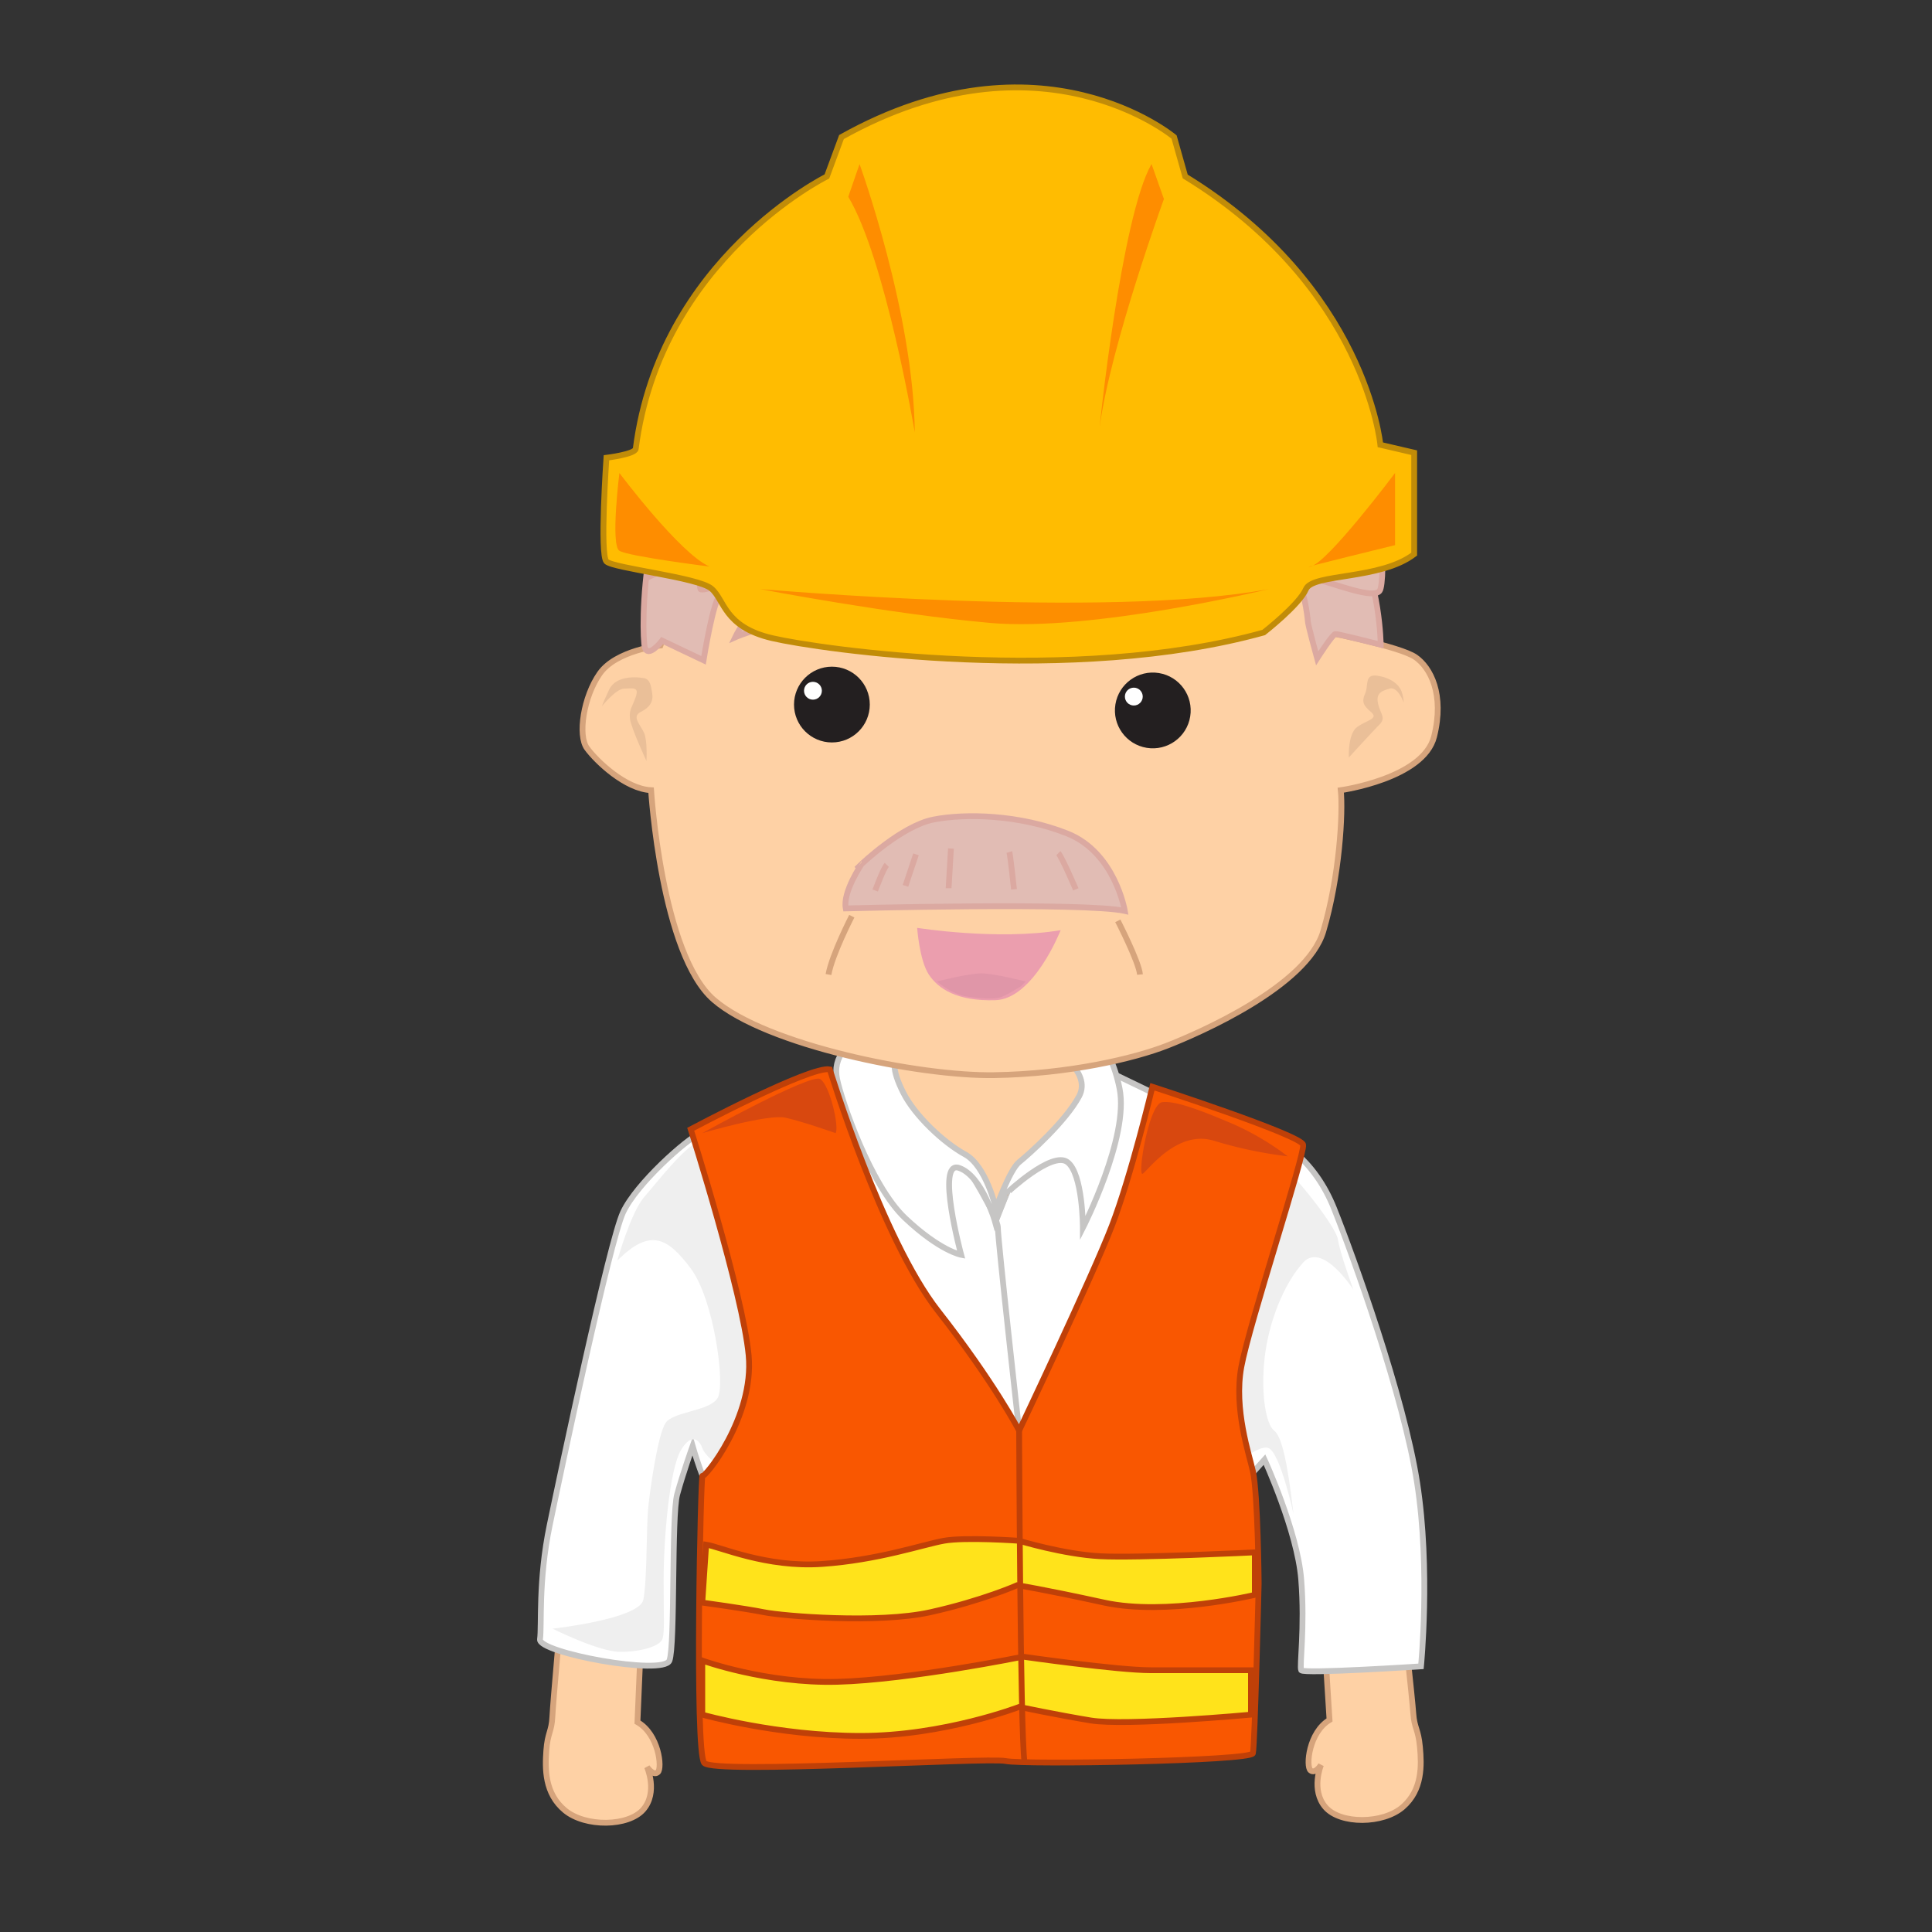 <svg id="Layer_2" data-name="Layer 2" xmlns="http://www.w3.org/2000/svg" viewBox="0 0 1000 1000"><rect x="0" y="0" width="1000" height="1000" fill="#333333" stroke="none"/><defs><style>.cls-1{fill:#fed1a5;stroke:#d6a47c;}.cls-1,.cls-13,.cls-14,.cls-2,.cls-4,.cls-5,.cls-7{stroke-miterlimit:10;stroke-width:3px;}.cls-2,.cls-9{fill:#fff;}.cls-2{stroke:#c6c5c4;}.cls-3{fill:#efefef;}.cls-4{fill:#f95701;}.cls-4,.cls-5{stroke:#bf4008;}.cls-5{fill:#ffe31b;}.cls-6{fill:#d8480f;}.cls-7{fill:#e1bcb4;}.cls-13,.cls-7{stroke:#dba9a1;}.cls-8{fill:#231f20;}.cls-10{fill:#eabf98;}.cls-11{fill:#eb9eae;}.cls-12{fill:#e096a8;}.cls-13{fill:none;}.cls-14{fill:#ffbc01;stroke:#c18c08;}.cls-15{fill:#fe8d00;}.cls-16{fill:#fd8e00;}</style></defs><title>engineer</title><path class="cls-1" d="M290.38,835.39s-4.12,45.62-4.48,53.28-2.47,8.14-3.13,17.46-.92,22.16,9.65,30.92,32.9,8.46,40.57-.47,1.91-22,1.91-22,3.18,4.86,5.59,2.71.48-19.65-10.55-25.92l2.22-52L291.72,827.9Z"/><path class="cls-1" d="M726,833.71s5,45.53,5.52,53.18,2.6,8.1,3.44,17.41,1.37,22.12-8.87,31-32.25,9-40,.15-2.34-21.93-2.34-21.93-3,4.91-5.45,2.8-.88-19.64,9.86-26.07l-3.26-51.89,39.63-12.15Z"/><path class="cls-2" d="M444.5,553.5s-75,30-82,33-33,26-40,41-32,133-38,162-4,52-5,59,64,19,67,11,1-75,4-86,8-25,8-25,6,21,12,30,52-6,53-9,163,4,163,4l50,2,18-20s17,37,19,62-1,45,0,47,62-2,62-2,5-50-2-95-33-117-43-142-28-38-49-44-73-25-73-25Z"/><path class="cls-2" d="M502.5,670.5c0-1,17-54,22-59s36-30,36-30l11-28,32.23,15.56L615.5,632.5l-59,113-61,7s-23-34-22-35S502.5,670.5,502.5,670.5Z"/><path class="cls-2" d="M421.5,572.5c0-2,32-14,32-14s12,34,20,38,26,6,26,6,17,27,17,33c0,6.4,11,105,11,105s-33,20-34,20-87-84-87-84Z"/><path class="cls-1" d="M565.5,579.5l-42,32-8,17s-6-20-13-25-33-10-33-10l-19-48,38-11,64,2,17,32Z"/><path class="cls-2" d="M579.5,563.5c-5-25-17-34-35-36s-67-7-87,2-26.48,18-24.24,29,17.24,55,35.24,72,29,19,29,19-13.26-49.11-1.13-45,18.77,28.21,18.77,28.21l6.07-15.28S544.5,595.5,552.5,601.5s8,34,8,34S584.5,588.5,579.5,563.5Zm-21,4c-7,13-26,30-31,34s-12,24-12,24-5-22-16-28-26-20-32-32-6-18,0-23,60-6,77,0C544.5,542.5,565.5,554.5,558.5,567.5Z"/><path class="cls-3" d="M319.5,652.5s7-25,14-33,23-29,30-29,31,80,33,92-15,72-20,75-12-5-13-8-5-9-11,1-9,46-9,67S344,844,343,848s-11,7-22,7-35-12-35-12,45-5,47-15,1.5-37.5,2.5-47.5,5-38,9-44,23-6,27-13-2-51-14-67S336.5,635.5,319.5,652.5Z"/><path class="cls-3" d="M669.5,783.5s-7-32-13-34-19,11-19,11-27-60-17-80,29-85,37-82,34,36,35,43,8,26,8,26-16-25-26-14-18,31-20,50,1,34,5,37S666.5,757.5,669.5,783.5Z"/><path class="cls-4" d="M429.5,553.5s27,88,56,125,42,62,42,62,38-80,48-106,21-72,21-72,77,25,78,30-28,93-32,115,4.16,45.51,6,54c2.6,12,3,58,3,58s-2,84-3,88-118,6-128,4-151,7-156,1-1.78-150.29-.89-148.65S390.5,733.5,387.5,701.5s-30-117-30-117S419.5,551.5,429.5,553.5Z"/><path class="cls-5" d="M365.5,799.5c7,1,31,12,60,10s52-10,63-12,39,0,39,0,23,7,42,8,80-2,80-2v22s-46,11-78,4-45-9-45-9-18,8-45,14-76,2-86,0-32-5-32-5Z"/><path class="cls-5" d="M363.5,859.5s33,12,70,11,96-13,96-13,49,7,66,7h52v23s-65,6-83,3-37-7-37-7-39,15-82,15-82-11-82-11Z"/><path class="cls-4" d="M527.5,740.5s.55,155.21,2.78,171.61"/><path class="cls-6" d="M666.5,598.5a141.35,141.35,0,0,0-27.93-16.57C623.5,575.5,608.5,569.5,601.5,570.5s-13,39-10,37,18-23,37-17A219.67,219.67,0,0,0,666.5,598.5Z"/><path class="cls-6" d="M432.5,586.5c2-3-3-25-8-28s-61,28-61,28,34-10,43-8S432.5,586.5,432.5,586.5Z"/><path class="cls-1" d="M337,409s5.3,84.95,32.48,108.5,106.35,39.6,145,39S587,547.89,604,541.25s72.47-30.8,80.92-59.18,10.27-61.6,9.06-73.07c0,0,42.88-6,48.31-27.78s-1.81-35.63-9.66-41.07-44.69-12.68-44.69-12.68-15.7-68.85-44.09-105.08-73.07-53.75-92.39-55.56-68.85,1.81-100.85,22.95S393.79,243.53,385.94,255s-39.26,66.43-39.26,66.43l-4.83,12.68s-22.94,2.42-31.4,14.5-11.47,32-6.64,38.64S323.74,408.39,337,409Z"/><path class="cls-7" d="M380.5,329.88s18.72-8.45,36.24-6,32.61,6,32.61,6S429.42,316,418,314.18s-21.75-.6-27.18,2.42S380.5,329.88,380.5,329.88Z"/><path class="cls-7" d="M573.15,317.2s27.17-3,38.65-1.81a155.45,155.45,0,0,1,22.34,4.23s-3-12.68-13.89-15.1-23.55-.6-29,1.81S573.15,317.2,573.15,317.2Z"/><path class="cls-7" d="M437.76,470.19s123.8-3.29,144.45,1.31c0,0-5-30.2-29.72-40.05s-52.82-10.5-69.34-7.24-37.14,23-37.14,23S436.1,461.65,437.76,470.19Z"/><path class="cls-1" d="M440.89,474.22s-10.26,19.93-12.07,30.19"/><path class="cls-1" d="M578.58,476.63s10.87,21.14,11.48,27.78"/><circle class="cls-8" cx="430.59" cy="364.68" r="19.61"/><circle class="cls-9" cx="420.78" cy="357.53" r="4.62"/><circle class="cls-8" cx="596.66" cy="367.7" r="19.61" transform="translate(138.14 897.76) rotate(-80.78)"/><circle class="cls-9" cx="586.86" cy="360.55" r="4.62"/><path class="cls-10" d="M698.16,392.09s-.61-12.08,4.22-15.71,11.48-4.22,7.25-7.85-4.83-5.43-3-9.66-.6-10.26,6.64-9.06,10.87,4.83,12.08,7.85a18.4,18.4,0,0,1,1.21,6s-3-8.45-7.25-7.24-7.24,2.41-6,7.85,4.23,7.24.61,10.87S698.16,392.09,698.16,392.09Z"/><path class="cls-10" d="M334.61,393.9s.6-10.27-1.21-14.5-6.64-8.45-1.81-10.87,6.64-5.43,6-9.66-1.21-7.25-4.23-7.85-14.49-1.81-18.12,6-3.62,8.45-3.62,8.45,7.25-9.05,11.47-9.05,7.85-1.21,6,4.22-3.62,6.65-3,11.48S334.61,393.9,334.61,393.9Z"/><path class="cls-11" d="M474.71,480.26s41.67,6.64,74.28,1.2c0,0-13.89,35.63-33.82,36.24s-29.59-6-34.42-13.29S474.71,480.26,474.71,480.26Z"/><path class="cls-12" d="M485,508s7.25,6.64,15.7,7.85,13.29,1.2,16.31.6,11.47-6,11.47-6l2.41-2.41s-16.3-4.23-22.94-4.23S485,508,485,508Z"/><path class="cls-7" d="M453,460.93s4.23-11.47,6-13.28"/><line class="cls-13" x1="468.67" y1="458.52" x2="474.11" y2="442.21"/><path class="cls-7" d="M491,459.72c0-.6,1.21-20.53,1.21-20.53"/><path class="cls-7" d="M524.84,460.33S523,442.81,522.42,441"/><path class="cls-7" d="M556.84,460.33s-7.24-16.91-9.06-18.72"/><path class="cls-7" d="M371.35,225.34s16.51-5.87,24.49-1.85,15.57,27.31,6.46,38L393,283.88l-5.15-4.5s-3.16,24.34-6.15,32.53-5.14-4.5-8.69-3.91-8.86,33.77-8.86,33.77l-21.42-10.19s-7.36,9.57-9,3.38S330.45,242.26,371.35,225.34Z"/><path class="cls-7" d="M646.82,248.36s-3.62,13.28,0,21.74,10.87,18.72,10.87,18.72,3-10.87,4.23-8.46,1.81,15.71,3,18.73,2.42-3,6,0,6,20.53,6,22.34,4.83,19.32,4.83,19.32,8-12.5,9.43-12.59,23.48,5.53,23.48,5.53-.3-32.19-13.58-55.74S680,232.66,664.34,230.84,646.82,248.36,646.82,248.36Z"/><path class="cls-7" d="M335.75,298.6s-.08-37.45,9.79-55.33,35.55-61,100.49-76.64,102.44-20.53,158.75-.13,82.81,18.86,96.78,47.37,16,87.67,12.49,92-22.34-3.45-37.95-7.73-19.93-5.35-27.18.95-17.23,1.81-19.81-1.12-25.63,8.75-26.19,10.58-14.2-17.63-29.65-17.69-34.3,8.45-40.81,16.54S505.29,289,495.3,287s-58.62,19.58-58.62,19.58S448.39,288,436,286s-72.07,21.87-73.44,18.9S366.73,283.61,335.75,298.6Z"/><path class="cls-14" d="M329.06,232.27c-.37,2.89-15.17,4.67-15.17,4.67s-3.5,50.18,0,53.68,47.27,8.17,54.27,14,6.42,19.84,31.51,25.68,155.81,24.5,254.43-2.92c0,0,18.38-14.3,21.88-22.47s38.51-4.67,56-18.09V234.31l-17.51-4.08s-7.58-81.7-101-138.89L607.7,70.92s-68.85-57.77-172.14,0L428,91.34S341.61,133.94,329.06,232.27Z"/><path class="cls-15" d="M569.19,220.89c-.33,2.38,11.09-108.54,26.84-136L602.45,103S575,178.29,569.19,220.89Z"/><path class="cls-15" d="M439.06,101.85l5.84-16.93s28,77,28.59,138.89C473.49,223.81,458.32,133.94,439.06,101.85Z"/><path class="cls-16" d="M393.54,304.92c1.17,0,178.57,15.76,263.18,0,0,0-91.61,22.18-144.13,17.51S393.54,304.92,393.54,304.92Z"/><path class="cls-15" d="M722.08,244.82s-35,46.68-43.77,48.43,43.77-11.09,43.77-11.09Z"/><path class="cls-15" d="M320.6,244.82s31.51,42,46.68,48.43c0,0-42-5.25-46.68-8.17S320.6,244.82,320.6,244.82Z"/></svg>